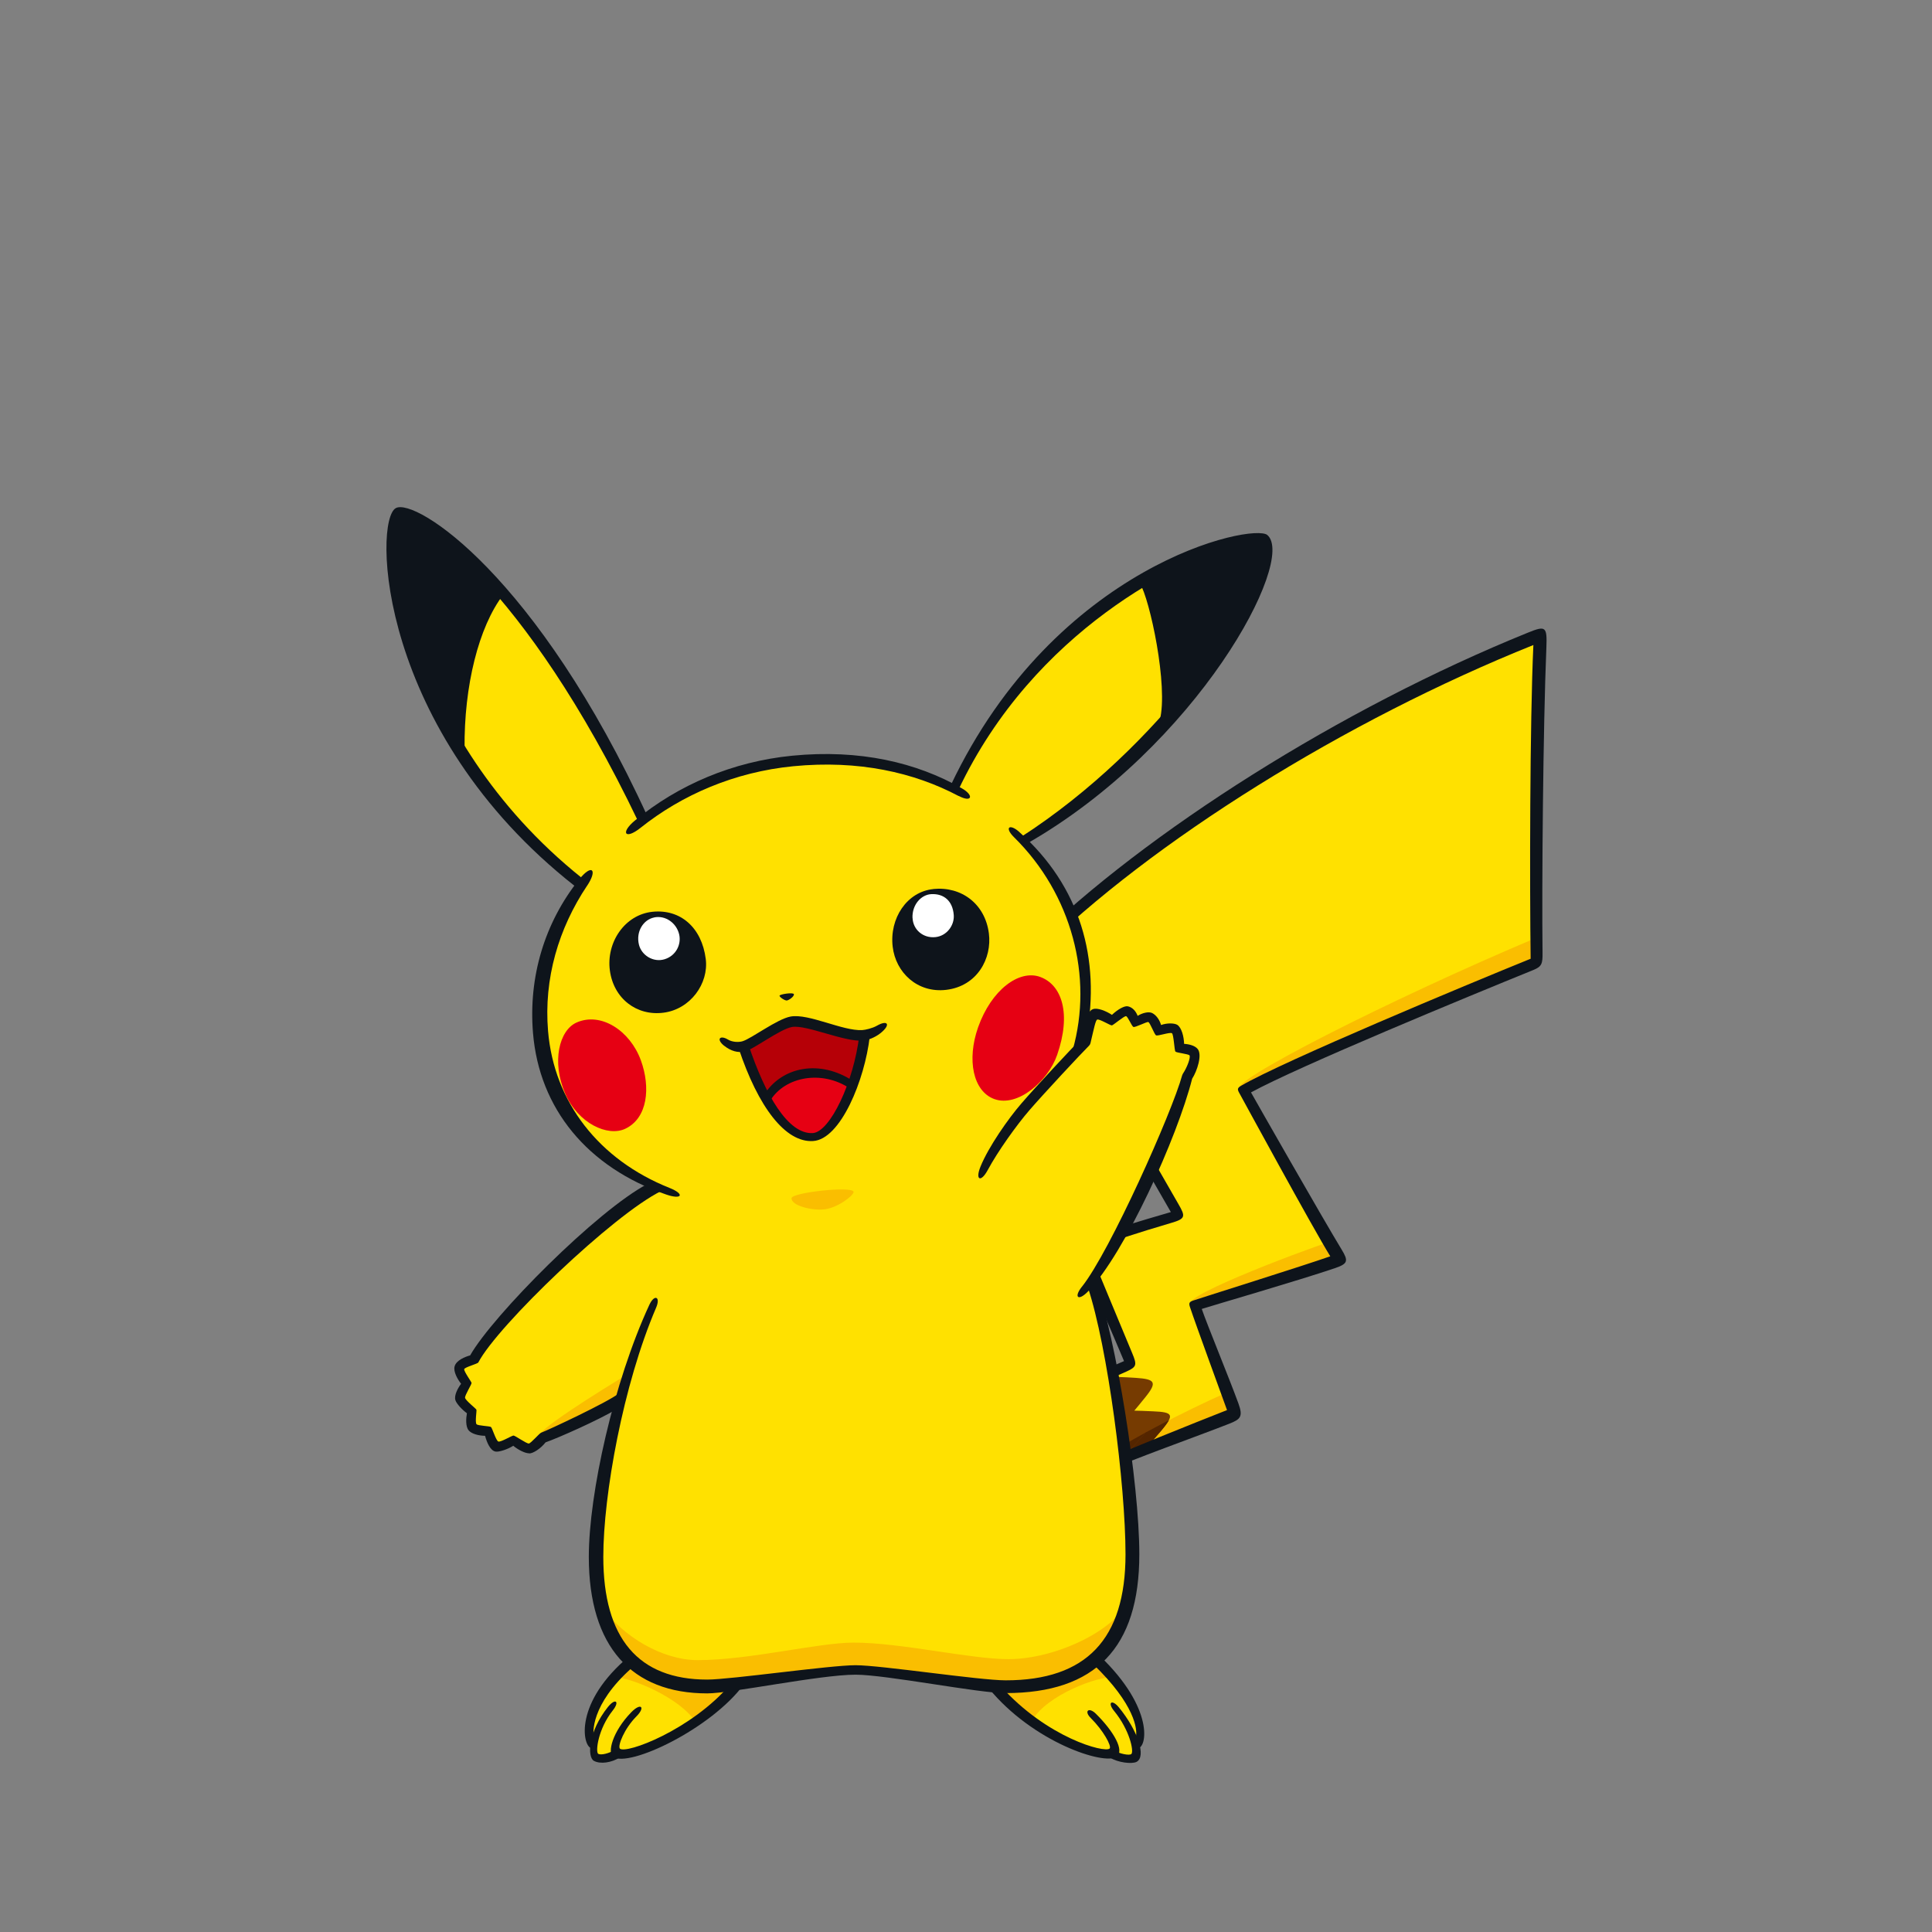 <svg width="800" height="800" viewBox="0 0 800 800" fill="none" xmlns="http://www.w3.org/2000/svg">
<rect x="0" y="0" width="800" height="800" fill="#808080" stroke="none"/>
<g clip-path="url(#clip0_42_60567)">
<path d="M466.46 585.324C468.23 583.4 471.744 578.425 474.154 573.475C470.538 572.654 460.869 571.962 452.252 571.5C434.991 579.348 412.011 589.787 412.011 589.787C415.653 599.84 426.117 630.386 428.041 635.952C413.729 641.928 367.128 661.163 363.281 663.087C359.434 665.01 358.151 682.963 367.974 680.835C377.797 678.706 442.352 662.676 465.434 653.264C463.511 643.441 456.894 617.152 453.893 608.586C457.355 607.278 463.665 604.816 470.872 601.892C474.796 596.198 479.412 589.684 481.054 586.94C477.36 586.299 471.102 585.503 466.46 585.35V585.324Z" fill="#763B01"/>
<path d="M466.46 585.324C468.23 583.4 471.744 578.425 474.154 573.475C470.538 572.654 460.869 571.962 452.252 571.5C434.991 579.348 412.011 589.787 412.011 589.787C415.653 599.84 426.117 630.386 428.041 635.952C413.729 641.928 367.128 661.163 363.281 663.087C359.434 665.01 358.151 682.963 367.974 680.835C377.797 678.706 442.352 662.676 465.434 653.264C463.511 643.441 456.894 617.152 453.893 608.586C457.355 607.278 463.665 604.816 470.872 601.892C474.796 596.198 479.412 589.684 481.054 586.94C477.36 586.299 471.102 585.503 466.46 585.35V585.324Z" fill="#763B01"/>
<path d="M637.477 263.604C604.366 276.53 567.383 294.304 523.346 320.977C500.366 334.903 453.688 366.86 426.861 395.354C436.145 412.333 479.746 487.043 487.44 502.432C472.359 507.254 448.969 516.23 448.969 516.23C452.816 526.181 464.998 555.676 467.897 564.319C464.562 565.858 458.817 568.474 452.226 571.475C460.844 571.962 470.538 572.629 474.129 573.449C471.718 578.425 468.204 583.401 466.435 585.298C471.077 585.452 477.335 586.273 481.028 586.889C479.387 589.633 474.77 596.147 470.846 601.841C486.286 595.634 505.906 587.555 511.164 585.222C508.163 576.45 497.699 547.392 495.134 540.775C506.034 537.133 554.559 521.103 554.559 521.103C542.376 500.585 519.935 459.986 515.652 451.65C528.04 444.802 611.83 407.844 636.4 398.432C635.964 369.579 636.4 274.683 637.477 263.578V263.604Z" fill="#FFE100"/>
<path d="M637.477 263.604C604.366 276.53 567.383 294.304 523.346 320.977C500.366 334.903 453.688 366.86 426.861 395.354C436.145 412.333 479.746 487.043 487.44 502.432C472.359 507.254 448.969 516.23 448.969 516.23C452.816 526.181 464.998 555.676 467.897 564.319C464.562 565.858 458.817 568.474 452.226 571.475C460.844 571.962 470.538 572.629 474.129 573.449C471.718 578.425 468.204 583.401 466.435 585.298C471.077 585.452 477.335 586.273 481.028 586.889C479.387 589.633 474.77 596.147 470.846 601.841C486.286 595.634 505.906 587.555 511.164 585.222C508.163 576.45 497.699 547.392 495.134 540.775C506.034 537.133 554.559 521.103 554.559 521.103C542.376 500.585 519.935 459.986 515.652 451.65C528.04 444.802 611.83 407.844 636.4 398.432C635.964 369.579 636.4 274.683 637.477 263.578V263.604Z" fill="#FFE100"/>
<path d="M470.872 601.865C486.311 595.658 505.931 587.579 511.189 585.245C510.497 583.245 509.42 580.142 508.137 576.525C499.52 580.347 488.466 585.682 478.361 591.042C476.232 594.171 473.411 598.197 470.872 601.865Z" fill="#FABE00"/>
<path d="M470.871 601.866C473.411 598.173 476.232 594.172 478.36 591.043C465.922 597.634 454.996 604.226 452.2 607.919L454.021 608.894C454.021 608.894 453.944 608.663 453.919 608.56C457.381 607.252 463.69 604.79 470.897 601.866H470.871Z" fill="#542500"/>
<path d="M550.917 514.102C537.657 518.385 482.951 539.108 494.288 540.595L555.405 521.36L550.917 514.102Z" fill="#FABE00"/>
<path d="M636.425 388.197C574.897 414.152 506.88 448.802 513.523 451.033L519.088 449.315C519.088 449.315 610.983 408.279 636.425 398.456V388.197Z" fill="#FABE00"/>
<path d="M463.947 645.543C441.941 653.673 385.517 671.19 364.358 676.756C362.383 677.269 362.229 681.68 368 680.808C373.771 679.962 448.353 660.931 465.46 653.237L463.972 645.543H463.947Z" fill="#542500"/>
<path d="M466.05 602.149C469.128 599.225 474.796 592.916 478.155 588.812C477.822 588.812 474.154 588.632 470.461 588.53C462.69 588.35 461.844 586.581 466.665 580.964C468.409 578.912 470 576.937 471.538 575.014C465.64 574.578 455.56 574.193 449.123 574.809C447.943 574.911 453.072 570.269 454.329 570.218C459.715 569.961 465.64 570.218 470.436 570.551C478.232 571.09 479.31 572.295 474.308 578.502C472.693 580.528 470.795 582.811 469.692 584.119C471.128 584.119 474.514 584.272 477.514 584.401C485.901 584.734 486.311 585.863 480.874 592.351C478.925 594.685 476.617 597.327 474.462 599.661C472.667 601.584 465.178 602.969 466.05 602.123V602.149Z" fill="#763B01"/>
<path d="M466.05 602.148C465.178 602.969 472.693 601.61 474.462 599.686C476.617 597.327 478.925 594.711 480.874 592.377C482.387 590.581 483.413 589.196 483.977 588.119C480.746 589.786 477.54 591.453 474.462 593.12C471.487 596.532 468.153 600.148 466.024 602.148H466.05Z" fill="#542500"/>
<path d="M370.36 678.808C403.522 671.139 444.711 659.085 462.844 651.776C461.177 644.133 452.226 611.022 451.687 609.099C451.277 607.611 451.534 607.175 452.893 606.559C466.05 600.609 494.442 589.248 508.086 583.887C506.521 579.502 495.211 548.673 492.749 541.261C492.185 539.569 492.467 539.056 494.108 538.517C497.545 537.337 540.273 523.949 550.84 520.205C543.377 508.125 514.498 455.009 513.113 452.496C512.292 451.008 512.395 450.47 513.934 449.572C531.117 439.518 607.29 407.741 633.809 396.995C633.399 367.629 633.45 299.253 634.938 267.091C556.944 298.407 476.745 348.445 429.272 395.405C432.349 400.791 438.248 411.229 445.276 423.591C460.125 449.777 479.925 484.709 487.901 498.482C490.954 503.739 490.979 504.637 484.901 506.407C471.795 510.228 458.125 514.793 450.944 517.255C452.97 522.257 464.306 549.417 468.82 560.317C470.82 565.139 470.743 565.96 466.537 567.883C458.561 571.5 416.781 589.607 414.217 590.735C417.756 599.968 427.938 627.744 430.374 635.515C430.836 636.926 430.605 637.49 429.22 638.157C420.911 642.107 381.337 658.265 366.384 663.471C360.716 665.446 359.819 663.009 365.256 660.547C379.285 654.212 414.627 639.952 425.604 635.002C422.629 626.051 413.832 603.071 410.216 593.531C408.343 588.606 408.574 588.042 413.678 585.836C424.963 580.938 459.202 566.447 465.434 563.6C462.921 557.496 449.071 525.411 446.763 519.692C444.737 514.716 445.07 514.332 449.918 512.665C457.561 510.074 471.821 505.637 484.824 501.893C477.36 489.043 456.791 452.752 441.48 425.771C435.017 414.384 429.066 404.51 425.835 398.842C423.604 394.918 423.629 394.302 427.092 390.917C474.77 344.238 555.431 293.251 632.629 261.987C640.067 258.961 640.657 259.423 640.324 268.117C638.964 300.74 638.4 367.218 638.734 394.558C638.785 398.97 638.451 400.227 634.963 401.637C608.495 412.383 537.76 441.544 518.011 452.342C519.294 454.676 547.942 504.945 555.508 517.358C558.38 522.077 558.201 523.257 552.892 525.078C538.504 530.002 501.007 540.877 497.622 542.005C499.674 548.058 509.214 571.243 512.805 581.143C514.78 586.555 513.703 587.683 509.086 589.504C495.724 594.762 469.333 604.097 456.407 609.842C456.791 611.253 464.357 636.849 467.178 648.467C468.461 653.699 467.871 655.187 463.28 656.957C443.891 664.369 403.753 674.474 370.95 682.04C364.64 683.502 363.999 680.373 370.385 678.885L370.36 678.808Z" fill="#0E141B"/>
<path d="M322.014 315.743C389.954 305.664 438.581 346.751 448.533 396.533C450.456 406.15 450.405 423.308 446.173 434.362C424.681 490.504 317.5 509.253 278.824 494.198C242.2 479.963 226.632 456.445 224.118 431.798C217.45 366.73 273.464 322.925 322.014 315.743Z" fill="#FFE100"/>
<path d="M241.02 366.192C223.4 352.548 201.805 329.465 189.93 309.127C191.982 276.76 196.906 254.37 207.678 244.572C230.453 272.784 256.896 314.179 266.231 339.903C274.285 362.088 246.406 370.373 241.02 366.192Z" fill="#FFE100"/>
<path d="M395.109 326.439C402.573 308.64 418.782 285.557 432.093 272.785C437.427 267.656 461.792 245.009 473.975 239.238C479.31 255.268 484.978 277.427 483.798 298.022C474.616 307.435 434.221 342.905 423.321 348.24C404.368 357.524 390.467 337.493 395.109 326.439Z" fill="#FFE100"/>
<path d="M405.855 486.734C412.524 470.243 441.069 436.927 448.815 432.08C450.584 426.643 451.687 420.846 453.149 420.385C454.611 419.923 460.536 422.154 460.536 422.154C460.536 422.154 464.87 418.795 466.46 418.948C468.05 419.102 470.307 422.949 470.307 422.949C470.307 422.949 474.462 421.026 475.745 421.359C477.027 421.693 479.592 426.643 479.592 426.643C479.592 426.643 484.234 425.206 486.003 426.002C487.773 426.797 488.568 433.208 488.568 433.208C488.568 433.208 494.185 434.645 494.339 436.081C494.493 437.517 491.928 446.186 491.928 446.186C490.646 450.341 481.361 475.193 476.386 485.452C471.41 495.711 455.227 530.181 447.045 536.439C438.864 542.697 403.137 493.48 405.855 486.734Z" fill="#FFE100"/>
<path d="M270.72 490.889C242.559 509.124 205.114 546.21 196.188 562.394C192.983 563.189 190.264 565.266 190.264 566.549C190.264 567.831 193.136 572.653 193.136 572.653C191.546 575.217 190.418 577.936 190.726 579.218C191.033 580.501 195.06 584.194 195.06 584.194C195.06 586.605 194.573 589.965 195.547 591.093C196.522 592.222 201.805 592.222 201.805 592.222C202.6 594.786 204.216 598.146 205.652 598.633C207.089 599.121 212.705 596.71 212.705 596.71C214.962 598.3 217.681 599.762 219.117 599.762C220.553 599.762 224.734 595.428 224.734 595.428C229.556 593.504 247.97 585.476 256.639 580.347C285.236 563.394 296.444 542.055 292.699 519.281C288.57 494.12 282.44 483.323 270.745 490.915L270.72 490.889Z" fill="#FFE100"/>
<path d="M271.053 539.466C256.665 573.166 246.996 608.585 246.996 651.186C246.996 676.5 262 698.787 292.186 698.787C295.239 698.787 344.61 691.734 354.535 691.734C364.461 691.734 403.752 698.3 416.576 698.3C454.509 698.3 469.461 676.038 469.461 643.953C469.461 621.281 459.869 553.982 452.149 530.463C448.61 519.717 420.936 472.603 416.448 469.602C411.96 466.602 283.928 488.402 281.799 494.403C279.671 500.379 273.028 534.695 271.002 539.44L271.053 539.466Z" fill="#FFE100"/>
<path d="M261.641 687.22C246.868 699.197 240.302 714.098 245.714 721.844C245.714 724.511 245.611 727.82 247.637 728.563C249.663 729.307 254.895 726.845 255.972 726.204C259.076 726.409 272.746 722.793 283.005 716.15C293.264 709.533 302.24 701.839 304.6 696.478C311.909 679.859 280.004 672.293 261.641 687.194V687.22Z" fill="#FFE100"/>
<path d="M411.78 697.787C428.63 718.203 452.739 727.077 460.407 726.204C462.972 727.692 468.204 728.974 469.589 728.025C470.974 727.076 471.179 724.922 470.564 722.896C473.026 720.331 472.154 715.407 470.872 710.508C469.589 705.584 459.766 692.017 453.226 686.682C432.067 669.344 397.52 680.552 411.754 697.787H411.78Z" fill="#FFE100"/>
<path d="M164.924 211.872C160.462 215.232 161.487 238.391 166.001 254.19C167.72 260.166 173.054 283.043 189.93 309.127C191.187 283.172 198.138 251.728 207.678 244.572C190.674 223.67 168.694 209.051 164.924 211.872Z" fill="#0E141B"/>
<path d="M523.141 223.207C520.653 219.155 495.595 227.593 473.975 239.237C476.539 245.649 485.08 271.091 483.798 297.149C517.165 262.089 528.603 232.081 523.115 223.207H523.141Z" fill="#0E141B"/>
<path d="M327.682 423.257C335.248 421.59 352.15 429.566 357.818 428.694C353.663 452.136 347.662 468.448 336.556 471.013C325.682 473.526 313.525 452.008 307.806 433.516C312.397 431.593 323.297 424.232 327.682 423.257Z" fill="#B60007"/>
<path d="M317.039 455.01C322.861 465.166 329.939 472.552 336.556 471.014C344.071 469.27 349.252 461.242 353.099 448.957C339.762 440.878 326.067 443.212 317.064 454.984L317.039 455.01Z" fill="#E60013"/>
<path d="M327.759 496.148C327.862 493.788 352.56 491.07 353.432 493.455C353.894 494.711 347.072 500.046 341.558 500.739C336.197 501.405 327.631 499.225 327.759 496.148Z" fill="#FABE00"/>
<path d="M259.666 569.114C249.714 575.218 220.553 593.171 223.272 595.069C228.248 594.094 250.202 585.117 256.614 580.321L259.666 569.088V569.114Z" fill="#FABE00"/>
<path d="M249.15 665.189C257.845 677.756 274.387 687.425 288.904 687.425C310.268 687.425 338.916 680.167 353.458 680.167C373.129 680.167 401.752 687.015 417.576 687.015C437.427 687.015 462.203 674.73 466.742 663.086C461.972 684.732 444.737 698.992 419.295 698.992C412.139 698.992 360.101 691.785 354.586 691.785C345.123 691.785 302.163 698.146 289.57 698.146C256.024 698.146 249.176 665.24 249.176 665.24L249.15 665.189Z" fill="#FABE00"/>
<path d="M254.69 694.479C261.256 694.633 281.62 702.968 288.031 713.073C292.032 710.508 301.342 702.814 304.215 697.685C284.441 699.454 271.361 695.966 261.102 687.426L254.69 694.479Z" fill="#FABE00"/>
<path d="M427.348 712.431C433.606 701.685 454.919 693.99 461.177 694.478L453.97 686.938C443.48 695.042 429.605 699.941 412.626 698.325C415.678 702.813 427.374 712.431 427.374 712.431H427.348Z" fill="#FABE00"/>
<path d="M243.097 366.756C231.3 384.402 225.119 405.227 226.939 426.925C229.402 456.368 248.022 480.246 277.234 491.89C283.62 494.429 282.492 496.891 275.952 494.66C243.149 483.375 223.298 458.984 220.707 427.771C218.784 404.586 225.452 382.145 239.738 364.243C245.175 357.421 247.534 360.165 243.097 366.782V366.756Z" fill="#0E141B"/>
<path d="M422.039 344.495C447.507 367.142 455.688 397.278 449.943 428.824C449.61 430.722 443.839 435.98 444.173 434.8C452.765 404.562 443.814 370.245 419.91 346.701C415.755 342.598 418.038 340.905 422.065 344.495H422.039Z" fill="#0E141B"/>
<path d="M396.956 329.62C378.49 319.823 355.484 314.642 328.452 317.283C304.189 319.669 282.415 329.081 265.18 342.828C258.819 347.881 256.742 344.829 262.948 339.725C280.85 325.029 303.317 315.36 328.041 312.923C356.048 310.179 379.541 315.745 398.264 326.414C403.47 329.389 402.419 332.467 397.007 329.594L396.956 329.62Z" fill="#0E141B"/>
<path d="M238.122 366.987C156.127 302.561 154.511 215.36 163.924 210.385C172.029 206.076 222.323 238.109 268.232 338.314C268.745 339.416 264.821 341.289 264.282 340.186C216.758 240.854 171.541 212.513 165.899 214.257C159.538 219.746 166.668 304.074 240.84 363.474C241.789 364.217 238.558 367.321 238.147 367.013L238.122 366.987Z" fill="#0E141B"/>
<path d="M188.648 306.461C188.007 279.967 194.213 256.448 205.421 244.163C206.242 243.266 209.063 245.369 208.32 246.343C198.214 259.603 192.11 284.019 192.367 310.051C192.367 311.257 188.648 307.666 188.622 306.461H188.648Z" fill="#0E141B"/>
<path d="M422.475 346.777C481.182 308.998 521.217 248.137 522.654 228.568C522.782 226.721 522.525 225.362 521.935 224.875C521.448 224.516 518.524 224.003 511.112 225.952C489.825 231.569 428.271 260.601 396.828 327.131C396.494 327.849 393.288 325.977 393.673 325.182C437.197 233.544 518.858 216.488 524.782 221.541C536.888 231.928 495.929 308.998 424.937 349.495C424.091 349.983 421.911 347.11 422.475 346.751V346.777Z" fill="#0E141B"/>
<path d="M480.233 298.227C483.875 284.275 476.104 247.958 471.974 241.495C471.333 240.469 475.001 238.135 475.668 239.161C481.233 247.907 489.107 282.069 485.08 297.509C484.824 298.484 479.951 299.407 480.258 298.253L480.233 298.227Z" fill="#0E141B"/>
<path d="M325.836 414.28C325.066 414.408 322.784 412.921 322.784 412.305C322.784 411.69 328.58 410.792 328.734 411.69C328.888 412.613 326.759 414.126 325.836 414.28Z" fill="#0E141B"/>
<path d="M270.155 377.553C281.722 376.348 290.596 384.042 292.238 397.097C293.52 407.304 285.852 417.897 274.772 419.333C263.641 420.795 254.1 413.485 252.536 401.867C250.971 390.3 258.64 378.759 270.155 377.553Z" fill="#0E141B"/>
<path d="M386.492 368.116C398.033 366.962 407.882 374.195 409.472 386.48C410.805 396.79 404.727 408.306 391.852 409.87C379.823 411.306 370.873 402.638 369.641 392.02C368.257 380.324 375.489 369.245 386.492 368.142V368.116Z" fill="#0E141B"/>
<path d="M270.848 379.888C275.644 378.913 280.158 382.273 281.235 386.941C282.184 391.096 279.901 395.789 275.131 397.225C270.463 398.61 265.616 395.533 264.564 391.121C263.256 385.684 266.462 380.785 270.848 379.913V379.888Z" fill="white"/>
<path d="M377.849 380.118C377.618 374.706 381.362 370.449 385.645 370.244C390.8 369.987 394.494 372.988 394.93 378.912C395.237 383.221 391.98 387.581 387.312 388.043C382.26 388.556 378.079 384.991 377.874 380.118H377.849Z" fill="white"/>
<path d="M299.906 433.08C296.393 430.284 298.137 428.463 301.445 430.464C303.317 431.592 305.985 431.618 307.472 431.156C311.217 430.028 321.809 421.923 327.4 420.923C334.915 419.589 348.944 426.976 357.023 426.54C358.331 426.463 361.255 425.796 363.127 424.719C367.667 422.128 369 424.334 364.512 427.873C362.255 429.643 359.305 430.746 357.408 430.9C349.559 431.515 333.838 424.206 327.939 425.257C322.886 426.155 311.884 434.67 308.267 435.439C305.6 436.004 302.676 435.26 299.906 433.054V433.08Z" fill="#0E141B"/>
<path d="M305.805 434.005C305.42 432.851 309.55 431.491 309.934 432.62C316.885 453.497 326.349 469.731 336.531 469.193C343.686 468.782 353.586 447.931 355.817 428.644C355.946 427.439 360.28 427.952 360.152 429.157C358.074 447.239 348.046 471.809 336.684 472.476C325.22 473.219 313.935 458.395 305.831 434.005H305.805Z" fill="#0E141B"/>
<path d="M316.244 453.548C323.656 441.57 339.557 438.518 353.381 447.726C354.381 448.393 352.868 451.342 351.868 450.675C340.25 442.93 325.066 445.828 318.988 455.651C318.578 456.318 315.603 454.599 316.244 453.573V453.548Z" fill="#0E141B"/>
<path d="M238.737 423.412C248.817 418.923 260.897 426.746 265.385 439.108C269.412 450.188 268.283 463.011 258.845 467.423C251.689 470.757 239.404 465.268 234.018 452.804C228.325 439.595 231.582 426.592 238.737 423.412Z" fill="#E60013"/>
<path d="M430.759 404.536C421.936 401.33 410.472 409.948 405.009 425.387C400.264 438.878 402.932 451.881 411.703 455.087C421.423 458.626 433.965 447.649 437.735 436.826C443.685 419.694 439.71 407.819 430.733 404.536H430.759Z" fill="#E60013"/>
<path d="M219.117 601.788C217.296 601.788 214.398 600.224 212.526 598.659C210.192 600.172 206.601 601.301 205.216 601.07C202.985 600.711 201.549 597.12 200.856 594.53C198.42 594.53 195.265 593.786 194.034 592.247C192.752 590.657 192.957 587.297 193.342 585.194C191.444 583.809 189.058 581.322 188.571 579.783C187.956 577.808 189.571 574.807 190.931 572.986C189.392 571.063 187.673 567.908 188.238 565.805C188.93 563.214 192.7 561.778 194.675 561.24C204.036 544.723 247.355 501.071 268.257 490.171C268.591 489.991 274.9 492.633 273.823 493.172C253.998 502.892 205.986 548.955 198.061 564.163C197.753 564.753 192.341 566.138 192.213 566.959C192.085 567.882 195.188 572.165 195.265 572.627C195.342 573.217 192.393 577.808 192.572 578.808C192.752 579.885 197.06 583.245 197.266 583.707C197.471 584.168 196.624 588.836 197.317 589.734C197.907 590.401 202.754 590.478 203.293 590.888C203.831 591.273 205.37 596.582 206.37 596.915C207.499 597.172 211.91 594.453 212.628 594.427C213.295 594.427 217.963 597.787 218.989 597.736C219.887 597.582 223.375 593.478 224.067 593.248C226.709 592.299 251.458 580.757 256.434 576.885C257.383 576.141 256.896 582.553 255.69 583.296C247.945 588.015 230.787 595.556 225.914 597.249C223.862 599.865 220.759 601.839 219.143 601.839L219.117 601.788Z" fill="#0E141B"/>
<path d="M416.448 701.096C405.137 701.096 366.923 693.453 354.253 693.453C339.557 693.453 302.753 701.198 292.853 701.198C261.615 701.198 243.815 681.911 243.815 644.672C243.815 618.588 254.074 572.269 268.873 540.312C270.976 535.747 273.669 536.901 271.668 541.518C257.998 573.423 249.817 618.999 249.817 644.646C249.817 678.372 264.282 695.479 292.853 695.479C302.445 695.479 343.712 689.529 354.253 689.529C364.794 689.529 405.445 695.787 416.448 695.787C449.815 695.787 466.05 678.731 466.05 643.62C466.05 614.895 458.715 557.753 450.379 532.798C450.225 532.362 453.175 529.079 453.585 530.207C462.254 554.803 471.769 614.074 471.769 643.62C471.769 682.348 453.534 701.07 416.473 701.07L416.448 701.096Z" fill="#0E141B"/>
<path d="M245.072 723.897C241.533 723.897 237.173 706.61 258.588 687.503C259.486 686.708 262.384 689.965 261.487 690.76C244.688 705.764 245.252 717.69 246.047 719.767C246.765 720.126 246.278 723.897 245.072 723.897Z" fill="#0E141B"/>
<path d="M245.919 729.129C243.123 727.59 243.482 717.151 251.74 706.815C254.793 702.994 256.767 704.456 253.741 708.252C247.637 715.972 246.585 725.128 247.637 726.154C248.688 726.974 252.51 726 254.741 724.435C255.741 723.743 257.665 727.077 256.665 727.718C253.228 729.898 248.612 730.591 245.919 729.129Z" fill="#0E141B"/>
<path d="M253.844 727.436C251.458 725.718 253.587 717.049 261.384 709.021C265.385 704.892 267.411 706.816 263.513 710.74C258.537 715.741 255.716 722.82 256.665 724.051C259.127 726.436 286.236 716.433 302.548 697.326C303.266 696.505 308.78 696.429 308.062 697.403C294.52 715.869 260.307 732.104 253.818 727.462L253.844 727.436Z" fill="#0E141B"/>
<path d="M471.102 723.896C469.897 723.896 470.307 719.459 470.333 719.254C471.077 716.355 470.102 705.891 452.611 689.067C451.995 688.477 454.868 685.168 455.457 685.732C478.104 707.481 474.924 723.896 471.102 723.896Z" fill="#0E141B"/>
<path d="M459.51 727.744C458.484 727.103 460.407 724.205 461.433 724.846C463.511 726.179 467.64 727.051 468.486 726.282C469.563 725.128 467.794 716.382 461.331 708.483C458.432 704.969 460.382 703.43 463.305 706.995C471.179 716.587 474.77 727.462 470.589 729.565C468.691 730.514 462.921 729.898 459.535 727.744H459.51Z" fill="#0E141B"/>
<path d="M409.369 699.017C408.908 698.479 413.421 697.119 414.422 698.248C433.555 719.561 457.458 725.973 459.484 724.024C460.407 722.998 456.766 716.458 451.662 711.405C448.764 708.533 450.815 706.712 453.765 709.61C461.074 716.817 465.819 724.921 462.331 727.435C457.253 731.077 427.604 721.331 409.369 699.017Z" fill="#0E141B"/>
<path d="M447.969 532.849C459.664 518.205 485.311 460.575 489.517 445.238C489.594 445.007 489.697 444.776 489.825 444.571C491.518 442.083 493.057 437.954 492.569 437.031C492.133 436.39 487.183 435.954 486.722 435.441C486.26 434.928 486.029 428.336 485.26 427.823C484.311 427.336 479.463 429.08 478.72 428.721C477.976 428.362 476.283 423.515 475.488 423.207C474.847 423.002 470 425.566 469.307 425.233C468.615 424.9 467.025 420.95 466.281 420.77C465.537 420.591 460.997 424.515 460.407 424.592C459.766 424.669 455.329 421.873 454.355 422.181C453.637 422.412 453.021 425.746 451.534 431.978C451.431 432.363 451.226 432.722 450.944 433.004C447.404 436.543 432.375 452.65 426.271 459.703C420.962 465.833 413.062 476.912 409.036 484.427C406.138 489.839 403.701 488.659 406.035 482.991C409.344 474.861 417.499 463.191 422.988 456.856C428.913 449.983 443.224 434.671 447.456 430.362C450.046 419.616 451.123 418.436 452.482 417.898C454.38 417.128 458.074 418.667 460.433 420.232C462.895 417.898 465.64 416.41 466.999 416.692C468.794 417.051 470.282 418.539 471.077 420.642C472.923 419.462 475.642 418.744 477.104 419.488C478.694 420.283 480.13 422.181 480.771 424.438C483.413 423.489 486.311 423.669 487.44 424.335C489.286 425.464 490.235 429.285 490.312 432.235C492.441 432.363 494.826 432.978 495.955 434.389C497.878 436.8 495.724 443.443 493.646 446.674C487.465 470.988 465.87 518.846 450.508 534.773C446.507 538.928 444.48 537.209 447.994 532.798L447.969 532.849Z" fill="#0E141B"/>
</g>
<defs>
<clipPath id="clip0_42_60567">
<rect width="480.375" height="520" fill="white" transform="translate(160 210)"/>
</clipPath>
</defs>
</svg>

